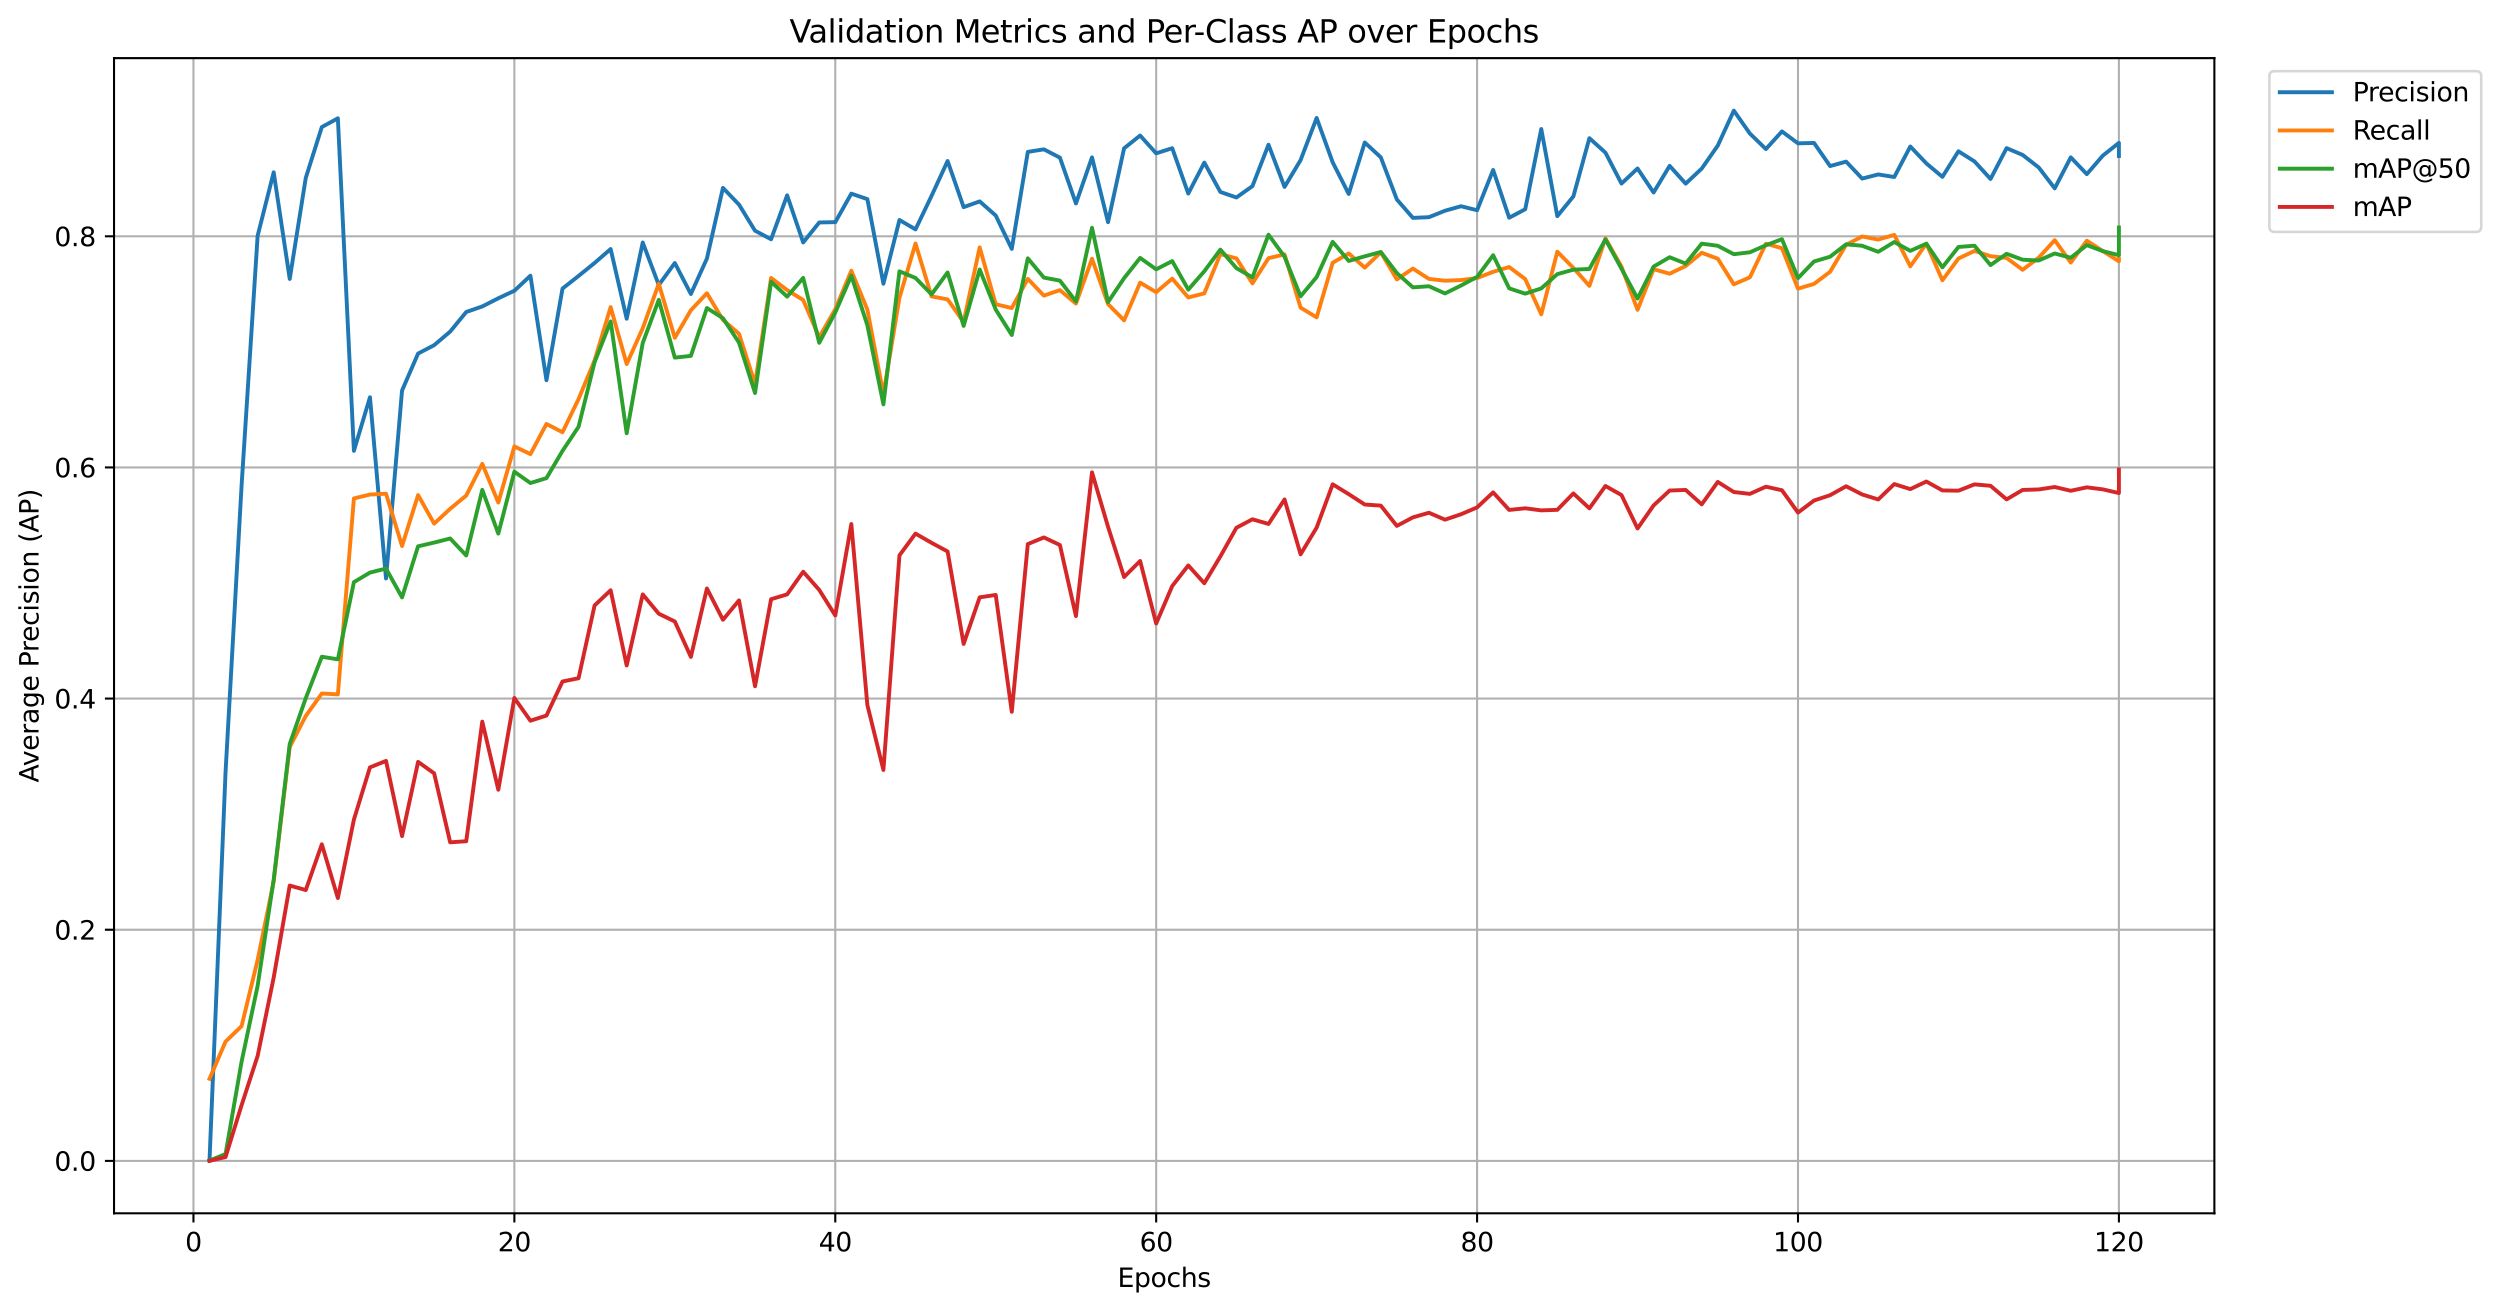 <?xml version="1.0" encoding="utf-8" standalone="no"?>
<!DOCTYPE svg PUBLIC "-//W3C//DTD SVG 1.1//EN"
  "http://www.w3.org/Graphics/SVG/1.1/DTD/svg11.dtd">
<svg xmlns:xlink="http://www.w3.org/1999/xlink" width="959.845pt" height="503.394pt" viewBox="0 0 959.845 503.394" xmlns="http://www.w3.org/2000/svg" version="1.1">
 <defs>
  <style type="text/css">*{stroke-linejoin: round; stroke-linecap: butt}</style>
 </defs>
 <g id="figure_1">
  <g id="patch_1">
   <path d="M 0 503.394 
L 959.845 503.394 
L 959.845 0 
L 0 0 
z
" style="fill: #ffffff"/>
  </g>
  <g id="axes_1">
   <g id="patch_2">
    <path d="M 43.781 465.838 
L 850.181 465.838 
L 850.181 22.318 
L 43.781 22.318 
z
" style="fill: #ffffff"/>
   </g>
   <g id="matplotlib.axis_1">
    <g id="xtick_1">
     <g id="line2d_1">
      <path d="M 74.275 465.838 
L 74.275 22.318 
" clip-path="url(#pa5420fa17f)" style="fill: none; stroke: #b0b0b0; stroke-width: 0.8; stroke-linecap: square"/>
     </g>
     <g id="line2d_2">
      <defs>
       <path id="m2ca8d8a7e2" d="M 0 0 
L 0 3.5 
" style="stroke: #000000; stroke-width: 0.8"/>
      </defs>
      <g>
       <use xlink:href="#m2ca8d8a7e2" x="74.275" y="465.838" style="stroke: #000000; stroke-width: 0.8"/>
      </g>
     </g>
     <g id="text_1">
      <!-- 0 -->
      <g transform="translate(71.094 480.437) scale(0.1 -0.1)">
       <defs>
        <path id="DejaVuSans-30" d="M 2034 4250 
Q 1547 4250 1301 3770 
Q 1056 3291 1056 2328 
Q 1056 1369 1301 889 
Q 1547 409 2034 409 
Q 2525 409 2770 889 
Q 3016 1369 3016 2328 
Q 3016 3291 2770 3770 
Q 2525 4250 2034 4250 
z
M 2034 4750 
Q 2819 4750 3233 4129 
Q 3647 3509 3647 2328 
Q 3647 1150 3233 529 
Q 2819 -91 2034 -91 
Q 1250 -91 836 529 
Q 422 1150 422 2328 
Q 422 3509 836 4129 
Q 1250 4750 2034 4750 
z
" transform="scale(0.016)"/>
       </defs>
       <use xlink:href="#DejaVuSans-30"/>
      </g>
     </g>
    </g>
    <g id="xtick_2">
     <g id="line2d_3">
      <path d="M 197.484 465.838 
L 197.484 22.318 
" clip-path="url(#pa5420fa17f)" style="fill: none; stroke: #b0b0b0; stroke-width: 0.8; stroke-linecap: square"/>
     </g>
     <g id="line2d_4">
      <g>
       <use xlink:href="#m2ca8d8a7e2" x="197.484" y="465.838" style="stroke: #000000; stroke-width: 0.8"/>
      </g>
     </g>
     <g id="text_2">
      <!-- 20 -->
      <g transform="translate(191.121 480.437) scale(0.1 -0.1)">
       <defs>
        <path id="DejaVuSans-32" d="M 1228 531 
L 3431 531 
L 3431 0 
L 469 0 
L 469 531 
Q 828 903 1448 1529 
Q 2069 2156 2228 2338 
Q 2531 2678 2651 2914 
Q 2772 3150 2772 3378 
Q 2772 3750 2511 3984 
Q 2250 4219 1831 4219 
Q 1534 4219 1204 4116 
Q 875 4013 500 3803 
L 500 4441 
Q 881 4594 1212 4672 
Q 1544 4750 1819 4750 
Q 2544 4750 2975 4387 
Q 3406 4025 3406 3419 
Q 3406 3131 3298 2873 
Q 3191 2616 2906 2266 
Q 2828 2175 2409 1742 
Q 1991 1309 1228 531 
z
" transform="scale(0.016)"/>
       </defs>
       <use xlink:href="#DejaVuSans-32"/>
       <use xlink:href="#DejaVuSans-30" x="63.623"/>
      </g>
     </g>
    </g>
    <g id="xtick_3">
     <g id="line2d_5">
      <path d="M 320.692 465.838 
L 320.692 22.318 
" clip-path="url(#pa5420fa17f)" style="fill: none; stroke: #b0b0b0; stroke-width: 0.8; stroke-linecap: square"/>
     </g>
     <g id="line2d_6">
      <g>
       <use xlink:href="#m2ca8d8a7e2" x="320.692" y="465.838" style="stroke: #000000; stroke-width: 0.8"/>
      </g>
     </g>
     <g id="text_3">
      <!-- 40 -->
      <g transform="translate(314.33 480.437) scale(0.1 -0.1)">
       <defs>
        <path id="DejaVuSans-34" d="M 2419 4116 
L 825 1625 
L 2419 1625 
L 2419 4116 
z
M 2253 4666 
L 3047 4666 
L 3047 1625 
L 3713 1625 
L 3713 1100 
L 3047 1100 
L 3047 0 
L 2419 0 
L 2419 1100 
L 313 1100 
L 313 1709 
L 2253 4666 
z
" transform="scale(0.016)"/>
       </defs>
       <use xlink:href="#DejaVuSans-34"/>
       <use xlink:href="#DejaVuSans-30" x="63.623"/>
      </g>
     </g>
    </g>
    <g id="xtick_4">
     <g id="line2d_7">
      <path d="M 443.901 465.838 
L 443.901 22.318 
" clip-path="url(#pa5420fa17f)" style="fill: none; stroke: #b0b0b0; stroke-width: 0.8; stroke-linecap: square"/>
     </g>
     <g id="line2d_8">
      <g>
       <use xlink:href="#m2ca8d8a7e2" x="443.901" y="465.838" style="stroke: #000000; stroke-width: 0.8"/>
      </g>
     </g>
     <g id="text_4">
      <!-- 60 -->
      <g transform="translate(437.539 480.437) scale(0.1 -0.1)">
       <defs>
        <path id="DejaVuSans-36" d="M 2113 2584 
Q 1688 2584 1439 2293 
Q 1191 2003 1191 1497 
Q 1191 994 1439 701 
Q 1688 409 2113 409 
Q 2538 409 2786 701 
Q 3034 994 3034 1497 
Q 3034 2003 2786 2293 
Q 2538 2584 2113 2584 
z
M 3366 4563 
L 3366 3988 
Q 3128 4100 2886 4159 
Q 2644 4219 2406 4219 
Q 1781 4219 1451 3797 
Q 1122 3375 1075 2522 
Q 1259 2794 1537 2939 
Q 1816 3084 2150 3084 
Q 2853 3084 3261 2657 
Q 3669 2231 3669 1497 
Q 3669 778 3244 343 
Q 2819 -91 2113 -91 
Q 1303 -91 875 529 
Q 447 1150 447 2328 
Q 447 3434 972 4092 
Q 1497 4750 2381 4750 
Q 2619 4750 2861 4703 
Q 3103 4656 3366 4563 
z
" transform="scale(0.016)"/>
       </defs>
       <use xlink:href="#DejaVuSans-36"/>
       <use xlink:href="#DejaVuSans-30" x="63.623"/>
      </g>
     </g>
    </g>
    <g id="xtick_5">
     <g id="line2d_9">
      <path d="M 567.11 465.838 
L 567.11 22.318 
" clip-path="url(#pa5420fa17f)" style="fill: none; stroke: #b0b0b0; stroke-width: 0.8; stroke-linecap: square"/>
     </g>
     <g id="line2d_10">
      <g>
       <use xlink:href="#m2ca8d8a7e2" x="567.11" y="465.838" style="stroke: #000000; stroke-width: 0.8"/>
      </g>
     </g>
     <g id="text_5">
      <!-- 80 -->
      <g transform="translate(560.747 480.437) scale(0.1 -0.1)">
       <defs>
        <path id="DejaVuSans-38" d="M 2034 2216 
Q 1584 2216 1326 1975 
Q 1069 1734 1069 1313 
Q 1069 891 1326 650 
Q 1584 409 2034 409 
Q 2484 409 2743 651 
Q 3003 894 3003 1313 
Q 3003 1734 2745 1975 
Q 2488 2216 2034 2216 
z
M 1403 2484 
Q 997 2584 770 2862 
Q 544 3141 544 3541 
Q 544 4100 942 4425 
Q 1341 4750 2034 4750 
Q 2731 4750 3128 4425 
Q 3525 4100 3525 3541 
Q 3525 3141 3298 2862 
Q 3072 2584 2669 2484 
Q 3125 2378 3379 2068 
Q 3634 1759 3634 1313 
Q 3634 634 3220 271 
Q 2806 -91 2034 -91 
Q 1263 -91 848 271 
Q 434 634 434 1313 
Q 434 1759 690 2068 
Q 947 2378 1403 2484 
z
M 1172 3481 
Q 1172 3119 1398 2916 
Q 1625 2713 2034 2713 
Q 2441 2713 2670 2916 
Q 2900 3119 2900 3481 
Q 2900 3844 2670 4047 
Q 2441 4250 2034 4250 
Q 1625 4250 1398 4047 
Q 1172 3844 1172 3481 
z
" transform="scale(0.016)"/>
       </defs>
       <use xlink:href="#DejaVuSans-38"/>
       <use xlink:href="#DejaVuSans-30" x="63.623"/>
      </g>
     </g>
    </g>
    <g id="xtick_6">
     <g id="line2d_11">
      <path d="M 690.318 465.838 
L 690.318 22.318 
" clip-path="url(#pa5420fa17f)" style="fill: none; stroke: #b0b0b0; stroke-width: 0.8; stroke-linecap: square"/>
     </g>
     <g id="line2d_12">
      <g>
       <use xlink:href="#m2ca8d8a7e2" x="690.318" y="465.838" style="stroke: #000000; stroke-width: 0.8"/>
      </g>
     </g>
     <g id="text_6">
      <!-- 100 -->
      <g transform="translate(680.774 480.437) scale(0.1 -0.1)">
       <defs>
        <path id="DejaVuSans-31" d="M 794 531 
L 1825 531 
L 1825 4091 
L 703 3866 
L 703 4441 
L 1819 4666 
L 2450 4666 
L 2450 531 
L 3481 531 
L 3481 0 
L 794 0 
L 794 531 
z
" transform="scale(0.016)"/>
       </defs>
       <use xlink:href="#DejaVuSans-31"/>
       <use xlink:href="#DejaVuSans-30" x="63.623"/>
       <use xlink:href="#DejaVuSans-30" x="127.246"/>
      </g>
     </g>
    </g>
    <g id="xtick_7">
     <g id="line2d_13">
      <path d="M 813.527 465.838 
L 813.527 22.318 
" clip-path="url(#pa5420fa17f)" style="fill: none; stroke: #b0b0b0; stroke-width: 0.8; stroke-linecap: square"/>
     </g>
     <g id="line2d_14">
      <g>
       <use xlink:href="#m2ca8d8a7e2" x="813.527" y="465.838" style="stroke: #000000; stroke-width: 0.8"/>
      </g>
     </g>
     <g id="text_7">
      <!-- 120 -->
      <g transform="translate(803.983 480.437) scale(0.1 -0.1)">
       <use xlink:href="#DejaVuSans-31"/>
       <use xlink:href="#DejaVuSans-32" x="63.623"/>
       <use xlink:href="#DejaVuSans-30" x="127.246"/>
      </g>
     </g>
    </g>
    <g id="text_8">
     <!-- Epochs -->
     <g transform="translate(429.066 494.115) scale(0.1 -0.1)">
      <defs>
       <path id="DejaVuSans-45" d="M 628 4666 
L 3578 4666 
L 3578 4134 
L 1259 4134 
L 1259 2753 
L 3481 2753 
L 3481 2222 
L 1259 2222 
L 1259 531 
L 3634 531 
L 3634 0 
L 628 0 
L 628 4666 
z
" transform="scale(0.016)"/>
       <path id="DejaVuSans-70" d="M 1159 525 
L 1159 -1331 
L 581 -1331 
L 581 3500 
L 1159 3500 
L 1159 2969 
Q 1341 3281 1617 3432 
Q 1894 3584 2278 3584 
Q 2916 3584 3314 3078 
Q 3713 2572 3713 1747 
Q 3713 922 3314 415 
Q 2916 -91 2278 -91 
Q 1894 -91 1617 61 
Q 1341 213 1159 525 
z
M 3116 1747 
Q 3116 2381 2855 2742 
Q 2594 3103 2138 3103 
Q 1681 3103 1420 2742 
Q 1159 2381 1159 1747 
Q 1159 1113 1420 752 
Q 1681 391 2138 391 
Q 2594 391 2855 752 
Q 3116 1113 3116 1747 
z
" transform="scale(0.016)"/>
       <path id="DejaVuSans-6f" d="M 1959 3097 
Q 1497 3097 1228 2736 
Q 959 2375 959 1747 
Q 959 1119 1226 758 
Q 1494 397 1959 397 
Q 2419 397 2687 759 
Q 2956 1122 2956 1747 
Q 2956 2369 2687 2733 
Q 2419 3097 1959 3097 
z
M 1959 3584 
Q 2709 3584 3137 3096 
Q 3566 2609 3566 1747 
Q 3566 888 3137 398 
Q 2709 -91 1959 -91 
Q 1206 -91 779 398 
Q 353 888 353 1747 
Q 353 2609 779 3096 
Q 1206 3584 1959 3584 
z
" transform="scale(0.016)"/>
       <path id="DejaVuSans-63" d="M 3122 3366 
L 3122 2828 
Q 2878 2963 2633 3030 
Q 2388 3097 2138 3097 
Q 1578 3097 1268 2742 
Q 959 2388 959 1747 
Q 959 1106 1268 751 
Q 1578 397 2138 397 
Q 2388 397 2633 464 
Q 2878 531 3122 666 
L 3122 134 
Q 2881 22 2623 -34 
Q 2366 -91 2075 -91 
Q 1284 -91 818 406 
Q 353 903 353 1747 
Q 353 2603 823 3093 
Q 1294 3584 2113 3584 
Q 2378 3584 2631 3529 
Q 2884 3475 3122 3366 
z
" transform="scale(0.016)"/>
       <path id="DejaVuSans-68" d="M 3513 2113 
L 3513 0 
L 2938 0 
L 2938 2094 
Q 2938 2591 2744 2837 
Q 2550 3084 2163 3084 
Q 1697 3084 1428 2787 
Q 1159 2491 1159 1978 
L 1159 0 
L 581 0 
L 581 4863 
L 1159 4863 
L 1159 2956 
Q 1366 3272 1645 3428 
Q 1925 3584 2291 3584 
Q 2894 3584 3203 3211 
Q 3513 2838 3513 2113 
z
" transform="scale(0.016)"/>
       <path id="DejaVuSans-73" d="M 2834 3397 
L 2834 2853 
Q 2591 2978 2328 3040 
Q 2066 3103 1784 3103 
Q 1356 3103 1142 2972 
Q 928 2841 928 2578 
Q 928 2378 1081 2264 
Q 1234 2150 1697 2047 
L 1894 2003 
Q 2506 1872 2764 1633 
Q 3022 1394 3022 966 
Q 3022 478 2636 193 
Q 2250 -91 1575 -91 
Q 1294 -91 989 -36 
Q 684 19 347 128 
L 347 722 
Q 666 556 975 473 
Q 1284 391 1588 391 
Q 1994 391 2212 530 
Q 2431 669 2431 922 
Q 2431 1156 2273 1281 
Q 2116 1406 1581 1522 
L 1381 1569 
Q 847 1681 609 1914 
Q 372 2147 372 2553 
Q 372 3047 722 3315 
Q 1072 3584 1716 3584 
Q 2034 3584 2315 3537 
Q 2597 3491 2834 3397 
z
" transform="scale(0.016)"/>
      </defs>
      <use xlink:href="#DejaVuSans-45"/>
      <use xlink:href="#DejaVuSans-70" x="63.184"/>
      <use xlink:href="#DejaVuSans-6f" x="126.66"/>
      <use xlink:href="#DejaVuSans-63" x="187.842"/>
      <use xlink:href="#DejaVuSans-68" x="242.822"/>
      <use xlink:href="#DejaVuSans-73" x="306.201"/>
     </g>
    </g>
   </g>
   <g id="matplotlib.axis_2">
    <g id="ytick_1">
     <g id="line2d_15">
      <path d="M 43.781 445.709 
L 850.181 445.709 
" clip-path="url(#pa5420fa17f)" style="fill: none; stroke: #b0b0b0; stroke-width: 0.8; stroke-linecap: square"/>
     </g>
     <g id="line2d_16">
      <defs>
       <path id="m0caaf2f823" d="M 0 0 
L -3.5 0 
" style="stroke: #000000; stroke-width: 0.8"/>
      </defs>
      <g>
       <use xlink:href="#m0caaf2f823" x="43.781" y="445.709" style="stroke: #000000; stroke-width: 0.8"/>
      </g>
     </g>
     <g id="text_9">
      <!-- 0.0 -->
      <g transform="translate(20.878 449.508) scale(0.1 -0.1)">
       <defs>
        <path id="DejaVuSans-2e" d="M 684 794 
L 1344 794 
L 1344 0 
L 684 0 
L 684 794 
z
" transform="scale(0.016)"/>
       </defs>
       <use xlink:href="#DejaVuSans-30"/>
       <use xlink:href="#DejaVuSans-2e" x="63.623"/>
       <use xlink:href="#DejaVuSans-30" x="95.41"/>
      </g>
     </g>
    </g>
    <g id="ytick_2">
     <g id="line2d_17">
      <path d="M 43.781 356.961 
L 850.181 356.961 
" clip-path="url(#pa5420fa17f)" style="fill: none; stroke: #b0b0b0; stroke-width: 0.8; stroke-linecap: square"/>
     </g>
     <g id="line2d_18">
      <g>
       <use xlink:href="#m0caaf2f823" x="43.781" y="356.961" style="stroke: #000000; stroke-width: 0.8"/>
      </g>
     </g>
     <g id="text_10">
      <!-- 0.2 -->
      <g transform="translate(20.878 360.76) scale(0.1 -0.1)">
       <use xlink:href="#DejaVuSans-30"/>
       <use xlink:href="#DejaVuSans-2e" x="63.623"/>
       <use xlink:href="#DejaVuSans-32" x="95.41"/>
      </g>
     </g>
    </g>
    <g id="ytick_3">
     <g id="line2d_19">
      <path d="M 43.781 268.213 
L 850.181 268.213 
" clip-path="url(#pa5420fa17f)" style="fill: none; stroke: #b0b0b0; stroke-width: 0.8; stroke-linecap: square"/>
     </g>
     <g id="line2d_20">
      <g>
       <use xlink:href="#m0caaf2f823" x="43.781" y="268.213" style="stroke: #000000; stroke-width: 0.8"/>
      </g>
     </g>
     <g id="text_11">
      <!-- 0.4 -->
      <g transform="translate(20.878 272.012) scale(0.1 -0.1)">
       <use xlink:href="#DejaVuSans-30"/>
       <use xlink:href="#DejaVuSans-2e" x="63.623"/>
       <use xlink:href="#DejaVuSans-34" x="95.41"/>
      </g>
     </g>
    </g>
    <g id="ytick_4">
     <g id="line2d_21">
      <path d="M 43.781 179.465 
L 850.181 179.465 
" clip-path="url(#pa5420fa17f)" style="fill: none; stroke: #b0b0b0; stroke-width: 0.8; stroke-linecap: square"/>
     </g>
     <g id="line2d_22">
      <g>
       <use xlink:href="#m0caaf2f823" x="43.781" y="179.465" style="stroke: #000000; stroke-width: 0.8"/>
      </g>
     </g>
     <g id="text_12">
      <!-- 0.6 -->
      <g transform="translate(20.878 183.264) scale(0.1 -0.1)">
       <use xlink:href="#DejaVuSans-30"/>
       <use xlink:href="#DejaVuSans-2e" x="63.623"/>
       <use xlink:href="#DejaVuSans-36" x="95.41"/>
      </g>
     </g>
    </g>
    <g id="ytick_5">
     <g id="line2d_23">
      <path d="M 43.781 90.717 
L 850.181 90.717 
" clip-path="url(#pa5420fa17f)" style="fill: none; stroke: #b0b0b0; stroke-width: 0.8; stroke-linecap: square"/>
     </g>
     <g id="line2d_24">
      <g>
       <use xlink:href="#m0caaf2f823" x="43.781" y="90.717" style="stroke: #000000; stroke-width: 0.8"/>
      </g>
     </g>
     <g id="text_13">
      <!-- 0.8 -->
      <g transform="translate(20.878 94.516) scale(0.1 -0.1)">
       <use xlink:href="#DejaVuSans-30"/>
       <use xlink:href="#DejaVuSans-2e" x="63.623"/>
       <use xlink:href="#DejaVuSans-38" x="95.41"/>
      </g>
     </g>
    </g>
    <g id="text_14">
     <!-- Average Precision (AP) -->
     <g transform="translate(14.798 300.433) rotate(-90) scale(0.1 -0.1)">
      <defs>
       <path id="DejaVuSans-41" d="M 2188 4044 
L 1331 1722 
L 3047 1722 
L 2188 4044 
z
M 1831 4666 
L 2547 4666 
L 4325 0 
L 3669 0 
L 3244 1197 
L 1141 1197 
L 716 0 
L 50 0 
L 1831 4666 
z
" transform="scale(0.016)"/>
       <path id="DejaVuSans-76" d="M 191 3500 
L 800 3500 
L 1894 563 
L 2988 3500 
L 3597 3500 
L 2284 0 
L 1503 0 
L 191 3500 
z
" transform="scale(0.016)"/>
       <path id="DejaVuSans-65" d="M 3597 1894 
L 3597 1613 
L 953 1613 
Q 991 1019 1311 708 
Q 1631 397 2203 397 
Q 2534 397 2845 478 
Q 3156 559 3463 722 
L 3463 178 
Q 3153 47 2828 -22 
Q 2503 -91 2169 -91 
Q 1331 -91 842 396 
Q 353 884 353 1716 
Q 353 2575 817 3079 
Q 1281 3584 2069 3584 
Q 2775 3584 3186 3129 
Q 3597 2675 3597 1894 
z
M 3022 2063 
Q 3016 2534 2758 2815 
Q 2500 3097 2075 3097 
Q 1594 3097 1305 2825 
Q 1016 2553 972 2059 
L 3022 2063 
z
" transform="scale(0.016)"/>
       <path id="DejaVuSans-72" d="M 2631 2963 
Q 2534 3019 2420 3045 
Q 2306 3072 2169 3072 
Q 1681 3072 1420 2755 
Q 1159 2438 1159 1844 
L 1159 0 
L 581 0 
L 581 3500 
L 1159 3500 
L 1159 2956 
Q 1341 3275 1631 3429 
Q 1922 3584 2338 3584 
Q 2397 3584 2469 3576 
Q 2541 3569 2628 3553 
L 2631 2963 
z
" transform="scale(0.016)"/>
       <path id="DejaVuSans-61" d="M 2194 1759 
Q 1497 1759 1228 1600 
Q 959 1441 959 1056 
Q 959 750 1161 570 
Q 1363 391 1709 391 
Q 2188 391 2477 730 
Q 2766 1069 2766 1631 
L 2766 1759 
L 2194 1759 
z
M 3341 1997 
L 3341 0 
L 2766 0 
L 2766 531 
Q 2569 213 2275 61 
Q 1981 -91 1556 -91 
Q 1019 -91 701 211 
Q 384 513 384 1019 
Q 384 1609 779 1909 
Q 1175 2209 1959 2209 
L 2766 2209 
L 2766 2266 
Q 2766 2663 2505 2880 
Q 2244 3097 1772 3097 
Q 1472 3097 1187 3025 
Q 903 2953 641 2809 
L 641 3341 
Q 956 3463 1253 3523 
Q 1550 3584 1831 3584 
Q 2591 3584 2966 3190 
Q 3341 2797 3341 1997 
z
" transform="scale(0.016)"/>
       <path id="DejaVuSans-67" d="M 2906 1791 
Q 2906 2416 2648 2759 
Q 2391 3103 1925 3103 
Q 1463 3103 1205 2759 
Q 947 2416 947 1791 
Q 947 1169 1205 825 
Q 1463 481 1925 481 
Q 2391 481 2648 825 
Q 2906 1169 2906 1791 
z
M 3481 434 
Q 3481 -459 3084 -895 
Q 2688 -1331 1869 -1331 
Q 1566 -1331 1297 -1286 
Q 1028 -1241 775 -1147 
L 775 -588 
Q 1028 -725 1275 -790 
Q 1522 -856 1778 -856 
Q 2344 -856 2625 -561 
Q 2906 -266 2906 331 
L 2906 616 
Q 2728 306 2450 153 
Q 2172 0 1784 0 
Q 1141 0 747 490 
Q 353 981 353 1791 
Q 353 2603 747 3093 
Q 1141 3584 1784 3584 
Q 2172 3584 2450 3431 
Q 2728 3278 2906 2969 
L 2906 3500 
L 3481 3500 
L 3481 434 
z
" transform="scale(0.016)"/>
       <path id="DejaVuSans-20" transform="scale(0.016)"/>
       <path id="DejaVuSans-50" d="M 1259 4147 
L 1259 2394 
L 2053 2394 
Q 2494 2394 2734 2622 
Q 2975 2850 2975 3272 
Q 2975 3691 2734 3919 
Q 2494 4147 2053 4147 
L 1259 4147 
z
M 628 4666 
L 2053 4666 
Q 2838 4666 3239 4311 
Q 3641 3956 3641 3272 
Q 3641 2581 3239 2228 
Q 2838 1875 2053 1875 
L 1259 1875 
L 1259 0 
L 628 0 
L 628 4666 
z
" transform="scale(0.016)"/>
       <path id="DejaVuSans-69" d="M 603 3500 
L 1178 3500 
L 1178 0 
L 603 0 
L 603 3500 
z
M 603 4863 
L 1178 4863 
L 1178 4134 
L 603 4134 
L 603 4863 
z
" transform="scale(0.016)"/>
       <path id="DejaVuSans-6e" d="M 3513 2113 
L 3513 0 
L 2938 0 
L 2938 2094 
Q 2938 2591 2744 2837 
Q 2550 3084 2163 3084 
Q 1697 3084 1428 2787 
Q 1159 2491 1159 1978 
L 1159 0 
L 581 0 
L 581 3500 
L 1159 3500 
L 1159 2956 
Q 1366 3272 1645 3428 
Q 1925 3584 2291 3584 
Q 2894 3584 3203 3211 
Q 3513 2838 3513 2113 
z
" transform="scale(0.016)"/>
       <path id="DejaVuSans-28" d="M 1984 4856 
Q 1566 4138 1362 3434 
Q 1159 2731 1159 2009 
Q 1159 1288 1364 580 
Q 1569 -128 1984 -844 
L 1484 -844 
Q 1016 -109 783 600 
Q 550 1309 550 2009 
Q 550 2706 781 3412 
Q 1013 4119 1484 4856 
L 1984 4856 
z
" transform="scale(0.016)"/>
       <path id="DejaVuSans-29" d="M 513 4856 
L 1013 4856 
Q 1481 4119 1714 3412 
Q 1947 2706 1947 2009 
Q 1947 1309 1714 600 
Q 1481 -109 1013 -844 
L 513 -844 
Q 928 -128 1133 580 
Q 1338 1288 1338 2009 
Q 1338 2731 1133 3434 
Q 928 4138 513 4856 
z
" transform="scale(0.016)"/>
      </defs>
      <use xlink:href="#DejaVuSans-41"/>
      <use xlink:href="#DejaVuSans-76" x="62.533"/>
      <use xlink:href="#DejaVuSans-65" x="121.713"/>
      <use xlink:href="#DejaVuSans-72" x="183.236"/>
      <use xlink:href="#DejaVuSans-61" x="224.35"/>
      <use xlink:href="#DejaVuSans-67" x="285.629"/>
      <use xlink:href="#DejaVuSans-65" x="349.105"/>
      <use xlink:href="#DejaVuSans-20" x="410.629"/>
      <use xlink:href="#DejaVuSans-50" x="442.416"/>
      <use xlink:href="#DejaVuSans-72" x="500.969"/>
      <use xlink:href="#DejaVuSans-65" x="539.832"/>
      <use xlink:href="#DejaVuSans-63" x="601.355"/>
      <use xlink:href="#DejaVuSans-69" x="656.336"/>
      <use xlink:href="#DejaVuSans-73" x="684.119"/>
      <use xlink:href="#DejaVuSans-69" x="736.219"/>
      <use xlink:href="#DejaVuSans-6f" x="764.002"/>
      <use xlink:href="#DejaVuSans-6e" x="825.184"/>
      <use xlink:href="#DejaVuSans-20" x="888.562"/>
      <use xlink:href="#DejaVuSans-28" x="920.35"/>
      <use xlink:href="#DejaVuSans-41" x="959.363"/>
      <use xlink:href="#DejaVuSans-50" x="1027.771"/>
      <use xlink:href="#DejaVuSans-29" x="1088.074"/>
     </g>
    </g>
   </g>
   <g id="line2d_25">
    <path d="M 80.436 445.581 
L 86.596 296.448 
L 92.757 186.352 
L 98.917 90.517 
L 105.078 66.161 
L 111.238 107.091 
L 117.398 68.29 
L 123.559 48.779 
L 129.719 45.42 
L 135.88 173.093 
L 142.04 152.521 
L 148.201 222.104 
L 154.361 149.939 
L 160.521 135.739 
L 166.682 132.522 
L 172.842 127.299 
L 179.003 119.778 
L 185.163 117.657 
L 191.323 114.51 
L 197.484 111.639 
L 203.644 105.853 
L 209.805 145.994 
L 215.965 110.801 
L 222.126 105.946 
L 228.286 100.959 
L 234.446 95.603 
L 240.607 122.365 
L 246.767 93.104 
L 252.928 109.443 
L 259.088 100.981 
L 265.249 112.886 
L 271.409 99.259 
L 277.569 72.138 
L 283.73 78.554 
L 289.89 88.587 
L 296.051 91.862 
L 302.211 74.991 
L 308.372 93.096 
L 314.532 85.414 
L 320.692 85.29 
L 326.853 74.352 
L 333.013 76.455 
L 339.174 108.933 
L 345.334 84.46 
L 351.495 88.068 
L 357.655 75.208 
L 363.815 61.812 
L 369.976 79.53 
L 376.136 77.321 
L 382.297 82.748 
L 388.457 95.549 
L 394.618 58.315 
L 400.778 57.335 
L 406.938 60.521 
L 413.099 78.119 
L 419.259 60.419 
L 425.42 85.303 
L 431.58 56.948 
L 437.741 52.036 
L 443.901 58.87 
L 450.061 56.9 
L 456.222 74.321 
L 462.382 62.429 
L 468.543 73.7 
L 474.703 75.825 
L 480.864 71.454 
L 487.024 55.555 
L 493.184 71.769 
L 499.345 61.47 
L 505.505 45.3 
L 511.666 62.318 
L 517.826 74.463 
L 523.987 54.703 
L 530.147 60.414 
L 536.307 76.588 
L 542.468 83.653 
L 548.628 83.387 
L 554.789 80.91 
L 560.949 79.18 
L 567.11 80.72 
L 573.27 65.264 
L 579.43 83.595 
L 585.591 80.338 
L 591.751 49.534 
L 597.912 82.983 
L 604.072 75.421 
L 610.233 53.052 
L 616.393 58.613 
L 622.553 70.478 
L 628.714 64.687 
L 634.874 73.908 
L 641.035 63.68 
L 647.195 70.509 
L 653.356 64.723 
L 659.516 55.919 
L 665.676 42.478 
L 671.837 51.255 
L 677.997 57.232 
L 684.158 50.452 
L 690.318 55.036 
L 696.479 54.885 
L 702.639 63.76 
L 708.799 62.056 
L 714.96 68.561 
L 721.12 66.973 
L 727.281 67.962 
L 733.441 56.247 
L 739.602 62.739 
L 745.762 67.904 
L 751.922 58.084 
L 758.083 61.976 
L 764.243 68.708 
L 770.404 56.873 
L 776.564 59.487 
L 782.725 64.275 
L 788.885 72.311 
L 795.045 60.414 
L 801.206 66.862 
L 807.366 59.735 
L 813.527 54.858 
L 813.527 59.887 
" clip-path="url(#pa5420fa17f)" style="fill: none; stroke: #1f77b4; stroke-width: 1.5; stroke-linecap: square"/>
   </g>
   <g id="line2d_26">
    <path d="M 80.436 414.19 
L 86.596 399.911 
L 92.757 393.947 
L 98.917 368.583 
L 105.078 338.457 
L 111.238 286.801 
L 117.398 274.874 
L 123.559 266.261 
L 129.719 266.602 
L 135.88 191.366 
L 142.04 189.875 
L 148.201 189.551 
L 154.361 209.626 
L 160.521 190.084 
L 166.682 201.044 
L 172.842 195.333 
L 179.003 190.257 
L 185.163 178.107 
L 191.323 192.95 
L 197.484 171.398 
L 203.644 174.353 
L 209.805 162.767 
L 215.965 165.949 
L 222.126 153.205 
L 228.286 138.384 
L 234.446 117.91 
L 240.607 139.768 
L 246.767 126.03 
L 252.928 108.924 
L 259.088 129.704 
L 265.249 119.116 
L 271.409 112.602 
L 277.569 122.848 
L 283.73 128.151 
L 289.89 147.365 
L 296.051 106.705 
L 302.211 111.387 
L 308.372 115.185 
L 314.532 129.487 
L 320.692 118.726 
L 326.853 103.954 
L 333.013 118.872 
L 339.174 151.407 
L 345.334 114.289 
L 351.495 93.504 
L 357.655 113.796 
L 363.815 114.945 
L 369.976 123.629 
L 376.136 94.986 
L 382.297 116.805 
L 388.457 118.265 
L 394.618 107.065 
L 400.778 113.503 
L 406.938 111.391 
L 413.099 116.561 
L 419.259 99.352 
L 425.42 116.742 
L 431.58 122.995 
L 437.741 108.524 
L 443.901 112.19 
L 450.061 106.971 
L 456.222 114.209 
L 462.382 112.642 
L 468.543 97.555 
L 474.703 99.201 
L 480.864 108.791 
L 487.024 99.139 
L 493.184 97.662 
L 499.345 118.109 
L 505.505 121.854 
L 511.666 100.874 
L 517.826 97.311 
L 523.987 102.751 
L 530.147 96.881 
L 536.307 107.291 
L 542.468 103.102 
L 548.628 107.087 
L 554.789 107.774 
L 560.949 107.53 
L 567.11 106.758 
L 573.27 104.358 
L 579.43 102.525 
L 585.591 107.153 
L 591.751 120.687 
L 597.912 96.641 
L 604.072 102.853 
L 610.233 109.749 
L 616.393 91.551 
L 622.553 102.392 
L 628.714 118.961 
L 634.874 103.346 
L 641.035 105.09 
L 647.195 102.121 
L 653.356 97.049 
L 659.516 99.335 
L 665.676 109.168 
L 671.837 106.479 
L 677.997 93.575 
L 684.158 95.292 
L 690.318 110.823 
L 696.479 108.999 
L 702.639 104.349 
L 708.799 93.996 
L 714.96 90.793 
L 721.12 91.968 
L 727.281 90.185 
L 733.441 102.245 
L 739.602 93.539 
L 745.762 107.615 
L 751.922 99.259 
L 758.083 96.335 
L 764.243 98.358 
L 770.404 99.037 
L 776.564 103.586 
L 782.725 98.957 
L 788.885 92.199 
L 795.045 100.817 
L 801.206 92.421 
L 807.366 96.384 
L 813.527 100.329 
L 813.527 99.352 
" clip-path="url(#pa5420fa17f)" style="fill: none; stroke: #ff7f0e; stroke-width: 1.5; stroke-linecap: square"/>
   </g>
   <g id="line2d_27">
    <path d="M 80.436 445.594 
L 86.596 443.078 
L 92.757 407.592 
L 98.917 378.496 
L 105.078 337.721 
L 111.238 285.63 
L 117.398 268.049 
L 123.559 252.141 
L 129.719 253.148 
L 135.88 223.502 
L 142.04 219.828 
L 148.201 218.297 
L 154.361 229.368 
L 160.521 209.746 
L 166.682 208.317 
L 172.842 206.746 
L 179.003 213.274 
L 185.163 188.083 
L 191.323 204.878 
L 197.484 181.107 
L 203.644 185.456 
L 209.805 183.565 
L 215.965 173.115 
L 222.126 163.859 
L 228.286 139.071 
L 234.446 123.403 
L 240.607 166.357 
L 246.767 131.692 
L 252.928 115.11 
L 259.088 137.301 
L 265.249 136.635 
L 271.409 118.256 
L 277.569 122.174 
L 283.73 131.541 
L 289.89 150.888 
L 296.051 108.178 
L 302.211 113.894 
L 308.372 106.696 
L 314.532 131.612 
L 320.692 119.982 
L 326.853 105.853 
L 333.013 124.876 
L 339.174 155.25 
L 345.334 104.18 
L 351.495 106.714 
L 357.655 113.015 
L 363.815 104.606 
L 369.976 125.125 
L 376.136 103.47 
L 382.297 118.846 
L 388.457 128.621 
L 394.618 99.184 
L 400.778 106.585 
L 406.938 107.739 
L 413.099 115.735 
L 419.259 87.46 
L 425.42 115.988 
L 431.58 106.803 
L 437.741 99.024 
L 443.901 103.399 
L 450.061 100.244 
L 456.222 111.2 
L 462.382 104.145 
L 468.543 95.833 
L 474.703 102.942 
L 480.864 106.497 
L 487.024 90.109 
L 493.184 98.562 
L 499.345 113.761 
L 505.505 106.381 
L 511.666 92.86 
L 517.826 100.187 
L 523.987 98.412 
L 530.147 96.756 
L 536.307 104.837 
L 542.468 110.33 
L 548.628 109.896 
L 554.789 112.664 
L 560.949 109.625 
L 567.11 106.297 
L 573.27 97.99 
L 579.43 110.708 
L 585.591 112.753 
L 591.751 110.739 
L 597.912 105.258 
L 604.072 103.537 
L 610.233 103.257 
L 616.393 91.897 
L 622.553 103.164 
L 628.714 114.617 
L 634.874 102.361 
L 641.035 98.758 
L 647.195 101.203 
L 653.356 93.544 
L 659.516 94.365 
L 665.676 97.595 
L 671.837 96.867 
L 677.997 94.156 
L 684.158 91.826 
L 690.318 106.776 
L 696.479 100.391 
L 702.639 98.571 
L 708.799 93.806 
L 714.96 94.36 
L 721.12 96.677 
L 727.281 92.918 
L 733.441 96.313 
L 739.602 93.566 
L 745.762 102.636 
L 751.922 94.826 
L 758.083 94.329 
L 764.243 101.771 
L 770.404 97.44 
L 776.564 99.712 
L 782.725 100.022 
L 788.885 97.324 
L 795.045 98.944 
L 801.206 94.112 
L 807.366 96.415 
L 813.527 97.977 
L 813.527 87.346 
" clip-path="url(#pa5420fa17f)" style="fill: none; stroke: #2ca02c; stroke-width: 1.5; stroke-linecap: square"/>
   </g>
   <g id="line2d_28">
    <path d="M 80.436 445.678 
L 86.596 444.232 
L 92.757 424.308 
L 98.917 405.418 
L 105.078 375.336 
L 111.238 339.993 
L 117.398 341.723 
L 123.559 324.151 
L 129.719 344.794 
L 135.88 314.659 
L 142.04 294.62 
L 148.201 292.135 
L 154.361 321.005 
L 160.521 292.512 
L 166.682 296.91 
L 172.842 323.401 
L 179.003 322.975 
L 185.163 277.061 
L 191.323 303.215 
L 197.484 267.991 
L 203.644 276.706 
L 209.805 274.727 
L 215.965 261.655 
L 222.126 260.399 
L 228.286 232.461 
L 234.446 226.621 
L 240.607 255.5 
L 246.767 228.214 
L 252.928 235.629 
L 259.088 238.62 
L 265.249 252.216 
L 271.409 225.942 
L 277.569 237.959 
L 283.73 230.509 
L 289.89 263.478 
L 296.051 230.06 
L 302.211 228.206 
L 308.372 219.504 
L 314.532 226.484 
L 320.692 236.299 
L 326.853 201.191 
L 333.013 270.671 
L 339.174 295.619 
L 345.334 213.22 
L 351.495 204.865 
L 357.655 208.41 
L 363.815 211.734 
L 369.976 247.229 
L 376.136 229.346 
L 382.297 228.419 
L 388.457 273.285 
L 394.618 208.894 
L 400.778 206.342 
L 406.938 209.245 
L 413.099 236.53 
L 419.259 181.351 
L 425.42 202.269 
L 431.58 221.536 
L 437.741 215.377 
L 443.901 239.383 
L 450.061 225.006 
L 456.222 217.094 
L 462.382 223.928 
L 468.543 213.629 
L 474.703 202.624 
L 480.864 199.376 
L 487.024 201.164 
L 493.184 191.757 
L 499.345 212.821 
L 505.505 202.575 
L 511.666 185.939 
L 517.826 189.72 
L 523.987 193.709 
L 530.147 194.126 
L 536.307 201.914 
L 542.468 198.635 
L 548.628 196.864 
L 554.789 199.522 
L 560.949 197.441 
L 567.11 194.814 
L 573.27 189.05 
L 579.43 195.781 
L 585.591 195.151 
L 591.751 195.95 
L 597.912 195.75 
L 604.072 189.445 
L 610.233 195.165 
L 616.393 186.587 
L 622.553 190.062 
L 628.714 202.899 
L 634.874 194.06 
L 641.035 188.335 
L 647.195 188.109 
L 653.356 193.647 
L 659.516 185.03 
L 665.676 188.903 
L 671.837 189.622 
L 677.997 186.853 
L 684.158 188.229 
L 690.318 196.798 
L 696.479 192.169 
L 702.639 190.128 
L 708.799 186.694 
L 714.96 189.849 
L 721.12 191.757 
L 727.281 185.864 
L 733.441 187.785 
L 739.602 184.874 
L 745.762 188.296 
L 751.922 188.389 
L 758.083 185.975 
L 764.243 186.512 
L 770.404 191.73 
L 776.564 188.109 
L 782.725 187.918 
L 788.885 186.978 
L 795.045 188.424 
L 801.206 187.106 
L 807.366 187.887 
L 813.527 189.298 
L 813.527 180.225 
" clip-path="url(#pa5420fa17f)" style="fill: none; stroke: #d62728; stroke-width: 1.5; stroke-linecap: square"/>
   </g>
   <g id="patch_3">
    <path d="M 43.781 465.838 
L 43.781 22.318 
" style="fill: none; stroke: #000000; stroke-width: 0.8; stroke-linejoin: miter; stroke-linecap: square"/>
   </g>
   <g id="patch_4">
    <path d="M 850.181 465.838 
L 850.181 22.318 
" style="fill: none; stroke: #000000; stroke-width: 0.8; stroke-linejoin: miter; stroke-linecap: square"/>
   </g>
   <g id="patch_5">
    <path d="M 43.781 465.838 
L 850.181 465.838 
" style="fill: none; stroke: #000000; stroke-width: 0.8; stroke-linejoin: miter; stroke-linecap: square"/>
   </g>
   <g id="patch_6">
    <path d="M 43.781 22.318 
L 850.181 22.318 
" style="fill: none; stroke: #000000; stroke-width: 0.8; stroke-linejoin: miter; stroke-linecap: square"/>
   </g>
   <g id="text_15">
    <!-- Validation Metrics and Per-Class AP over Epochs -->
    <g transform="translate(303.116 16.318) scale(0.12 -0.12)">
     <defs>
      <path id="DejaVuSans-56" d="M 1831 0 
L 50 4666 
L 709 4666 
L 2188 738 
L 3669 4666 
L 4325 4666 
L 2547 0 
L 1831 0 
z
" transform="scale(0.016)"/>
      <path id="DejaVuSans-6c" d="M 603 4863 
L 1178 4863 
L 1178 0 
L 603 0 
L 603 4863 
z
" transform="scale(0.016)"/>
      <path id="DejaVuSans-64" d="M 2906 2969 
L 2906 4863 
L 3481 4863 
L 3481 0 
L 2906 0 
L 2906 525 
Q 2725 213 2448 61 
Q 2172 -91 1784 -91 
Q 1150 -91 751 415 
Q 353 922 353 1747 
Q 353 2572 751 3078 
Q 1150 3584 1784 3584 
Q 2172 3584 2448 3432 
Q 2725 3281 2906 2969 
z
M 947 1747 
Q 947 1113 1208 752 
Q 1469 391 1925 391 
Q 2381 391 2643 752 
Q 2906 1113 2906 1747 
Q 2906 2381 2643 2742 
Q 2381 3103 1925 3103 
Q 1469 3103 1208 2742 
Q 947 2381 947 1747 
z
" transform="scale(0.016)"/>
      <path id="DejaVuSans-74" d="M 1172 4494 
L 1172 3500 
L 2356 3500 
L 2356 3053 
L 1172 3053 
L 1172 1153 
Q 1172 725 1289 603 
Q 1406 481 1766 481 
L 2356 481 
L 2356 0 
L 1766 0 
Q 1100 0 847 248 
Q 594 497 594 1153 
L 594 3053 
L 172 3053 
L 172 3500 
L 594 3500 
L 594 4494 
L 1172 4494 
z
" transform="scale(0.016)"/>
      <path id="DejaVuSans-4d" d="M 628 4666 
L 1569 4666 
L 2759 1491 
L 3956 4666 
L 4897 4666 
L 4897 0 
L 4281 0 
L 4281 4097 
L 3078 897 
L 2444 897 
L 1241 4097 
L 1241 0 
L 628 0 
L 628 4666 
z
" transform="scale(0.016)"/>
      <path id="DejaVuSans-2d" d="M 313 2009 
L 1997 2009 
L 1997 1497 
L 313 1497 
L 313 2009 
z
" transform="scale(0.016)"/>
      <path id="DejaVuSans-43" d="M 4122 4306 
L 4122 3641 
Q 3803 3938 3442 4084 
Q 3081 4231 2675 4231 
Q 1875 4231 1450 3742 
Q 1025 3253 1025 2328 
Q 1025 1406 1450 917 
Q 1875 428 2675 428 
Q 3081 428 3442 575 
Q 3803 722 4122 1019 
L 4122 359 
Q 3791 134 3420 21 
Q 3050 -91 2638 -91 
Q 1578 -91 968 557 
Q 359 1206 359 2328 
Q 359 3453 968 4101 
Q 1578 4750 2638 4750 
Q 3056 4750 3426 4639 
Q 3797 4528 4122 4306 
z
" transform="scale(0.016)"/>
     </defs>
     <use xlink:href="#DejaVuSans-56"/>
     <use xlink:href="#DejaVuSans-61" x="60.658"/>
     <use xlink:href="#DejaVuSans-6c" x="121.938"/>
     <use xlink:href="#DejaVuSans-69" x="149.721"/>
     <use xlink:href="#DejaVuSans-64" x="177.504"/>
     <use xlink:href="#DejaVuSans-61" x="240.98"/>
     <use xlink:href="#DejaVuSans-74" x="302.26"/>
     <use xlink:href="#DejaVuSans-69" x="341.469"/>
     <use xlink:href="#DejaVuSans-6f" x="369.252"/>
     <use xlink:href="#DejaVuSans-6e" x="430.434"/>
     <use xlink:href="#DejaVuSans-20" x="493.812"/>
     <use xlink:href="#DejaVuSans-4d" x="525.6"/>
     <use xlink:href="#DejaVuSans-65" x="611.879"/>
     <use xlink:href="#DejaVuSans-74" x="673.402"/>
     <use xlink:href="#DejaVuSans-72" x="712.611"/>
     <use xlink:href="#DejaVuSans-69" x="753.725"/>
     <use xlink:href="#DejaVuSans-63" x="781.508"/>
     <use xlink:href="#DejaVuSans-73" x="836.488"/>
     <use xlink:href="#DejaVuSans-20" x="888.588"/>
     <use xlink:href="#DejaVuSans-61" x="920.375"/>
     <use xlink:href="#DejaVuSans-6e" x="981.654"/>
     <use xlink:href="#DejaVuSans-64" x="1045.033"/>
     <use xlink:href="#DejaVuSans-20" x="1108.51"/>
     <use xlink:href="#DejaVuSans-50" x="1140.297"/>
     <use xlink:href="#DejaVuSans-65" x="1196.975"/>
     <use xlink:href="#DejaVuSans-72" x="1258.498"/>
     <use xlink:href="#DejaVuSans-2d" x="1293.236"/>
     <use xlink:href="#DejaVuSans-43" x="1329.32"/>
     <use xlink:href="#DejaVuSans-6c" x="1399.145"/>
     <use xlink:href="#DejaVuSans-61" x="1426.928"/>
     <use xlink:href="#DejaVuSans-73" x="1488.207"/>
     <use xlink:href="#DejaVuSans-73" x="1540.307"/>
     <use xlink:href="#DejaVuSans-20" x="1592.406"/>
     <use xlink:href="#DejaVuSans-41" x="1624.193"/>
     <use xlink:href="#DejaVuSans-50" x="1692.602"/>
     <use xlink:href="#DejaVuSans-20" x="1752.904"/>
     <use xlink:href="#DejaVuSans-6f" x="1784.691"/>
     <use xlink:href="#DejaVuSans-76" x="1845.873"/>
     <use xlink:href="#DejaVuSans-65" x="1905.053"/>
     <use xlink:href="#DejaVuSans-72" x="1966.576"/>
     <use xlink:href="#DejaVuSans-20" x="2007.689"/>
     <use xlink:href="#DejaVuSans-45" x="2039.477"/>
     <use xlink:href="#DejaVuSans-70" x="2102.66"/>
     <use xlink:href="#DejaVuSans-6f" x="2166.137"/>
     <use xlink:href="#DejaVuSans-63" x="2227.318"/>
     <use xlink:href="#DejaVuSans-68" x="2282.299"/>
     <use xlink:href="#DejaVuSans-73" x="2345.678"/>
    </g>
   </g>
   <g id="legend_1">
    <g id="patch_7">
     <path d="M 873.309 89.031 
L 950.645 89.031 
Q 952.645 89.031 952.645 87.031 
L 952.645 29.318 
Q 952.645 27.318 950.645 27.318 
L 873.309 27.318 
Q 871.309 27.318 871.309 29.318 
L 871.309 87.031 
Q 871.309 89.031 873.309 89.031 
z
" style="fill: #ffffff; opacity: 0.8; stroke: #cccccc; stroke-linejoin: miter"/>
    </g>
    <g id="line2d_29">
     <path d="M 875.309 35.417 
L 885.309 35.417 
L 895.309 35.417 
" style="fill: none; stroke: #1f77b4; stroke-width: 1.5; stroke-linecap: square"/>
    </g>
    <g id="text_16">
     <!-- Precision -->
     <g transform="translate(903.309 38.917) scale(0.1 -0.1)">
      <use xlink:href="#DejaVuSans-50"/>
      <use xlink:href="#DejaVuSans-72" x="58.553"/>
      <use xlink:href="#DejaVuSans-65" x="97.416"/>
      <use xlink:href="#DejaVuSans-63" x="158.939"/>
      <use xlink:href="#DejaVuSans-69" x="213.92"/>
      <use xlink:href="#DejaVuSans-73" x="241.703"/>
      <use xlink:href="#DejaVuSans-69" x="293.803"/>
      <use xlink:href="#DejaVuSans-6f" x="321.586"/>
      <use xlink:href="#DejaVuSans-6e" x="382.768"/>
     </g>
    </g>
    <g id="line2d_30">
     <path d="M 875.309 50.095 
L 885.309 50.095 
L 895.309 50.095 
" style="fill: none; stroke: #ff7f0e; stroke-width: 1.5; stroke-linecap: square"/>
    </g>
    <g id="text_17">
     <!-- Recall -->
     <g transform="translate(903.309 53.595) scale(0.1 -0.1)">
      <defs>
       <path id="DejaVuSans-52" d="M 2841 2188 
Q 3044 2119 3236 1894 
Q 3428 1669 3622 1275 
L 4263 0 
L 3584 0 
L 2988 1197 
Q 2756 1666 2539 1819 
Q 2322 1972 1947 1972 
L 1259 1972 
L 1259 0 
L 628 0 
L 628 4666 
L 2053 4666 
Q 2853 4666 3247 4331 
Q 3641 3997 3641 3322 
Q 3641 2881 3436 2590 
Q 3231 2300 2841 2188 
z
M 1259 4147 
L 1259 2491 
L 2053 2491 
Q 2509 2491 2742 2702 
Q 2975 2913 2975 3322 
Q 2975 3731 2742 3939 
Q 2509 4147 2053 4147 
L 1259 4147 
z
" transform="scale(0.016)"/>
      </defs>
      <use xlink:href="#DejaVuSans-52"/>
      <use xlink:href="#DejaVuSans-65" x="64.982"/>
      <use xlink:href="#DejaVuSans-63" x="126.506"/>
      <use xlink:href="#DejaVuSans-61" x="181.486"/>
      <use xlink:href="#DejaVuSans-6c" x="242.766"/>
      <use xlink:href="#DejaVuSans-6c" x="270.549"/>
     </g>
    </g>
    <g id="line2d_31">
     <path d="M 875.309 64.773 
L 885.309 64.773 
L 895.309 64.773 
" style="fill: none; stroke: #2ca02c; stroke-width: 1.5; stroke-linecap: square"/>
    </g>
    <g id="text_18">
     <!-- mAP@50 -->
     <g transform="translate(903.309 68.273) scale(0.1 -0.1)">
      <defs>
       <path id="DejaVuSans-6d" d="M 3328 2828 
Q 3544 3216 3844 3400 
Q 4144 3584 4550 3584 
Q 5097 3584 5394 3201 
Q 5691 2819 5691 2113 
L 5691 0 
L 5113 0 
L 5113 2094 
Q 5113 2597 4934 2840 
Q 4756 3084 4391 3084 
Q 3944 3084 3684 2787 
Q 3425 2491 3425 1978 
L 3425 0 
L 2847 0 
L 2847 2094 
Q 2847 2600 2669 2842 
Q 2491 3084 2119 3084 
Q 1678 3084 1418 2786 
Q 1159 2488 1159 1978 
L 1159 0 
L 581 0 
L 581 3500 
L 1159 3500 
L 1159 2956 
Q 1356 3278 1631 3431 
Q 1906 3584 2284 3584 
Q 2666 3584 2933 3390 
Q 3200 3197 3328 2828 
z
" transform="scale(0.016)"/>
       <path id="DejaVuSans-40" d="M 2381 1678 
Q 2381 1231 2603 976 
Q 2825 722 3213 722 
Q 3597 722 3817 978 
Q 4038 1234 4038 1678 
Q 4038 2116 3813 2373 
Q 3588 2631 3206 2631 
Q 2828 2631 2604 2375 
Q 2381 2119 2381 1678 
z
M 4084 744 
Q 3897 503 3655 389 
Q 3413 275 3091 275 
Q 2553 275 2217 664 
Q 1881 1053 1881 1678 
Q 1881 2303 2218 2693 
Q 2556 3084 3091 3084 
Q 3413 3084 3656 2967 
Q 3900 2850 4084 2613 
L 4084 3022 
L 4531 3022 
L 4531 722 
Q 4988 791 5245 1139 
Q 5503 1488 5503 2041 
Q 5503 2375 5404 2669 
Q 5306 2963 5106 3213 
Q 4781 3622 4314 3839 
Q 3847 4056 3297 4056 
Q 2913 4056 2559 3954 
Q 2206 3853 1906 3653 
Q 1416 3334 1139 2817 
Q 863 2300 863 1697 
Q 863 1200 1042 765 
Q 1222 331 1563 0 
Q 1891 -325 2322 -495 
Q 2753 -666 3244 -666 
Q 3647 -666 4036 -530 
Q 4425 -394 4750 -141 
L 5031 -488 
Q 4641 -791 4180 -952 
Q 3719 -1113 3244 -1113 
Q 2666 -1113 2153 -908 
Q 1641 -703 1241 -313 
Q 841 78 631 592 
Q 422 1106 422 1697 
Q 422 2266 634 2781 
Q 847 3297 1241 3688 
Q 1644 4084 2172 4295 
Q 2700 4506 3291 4506 
Q 3953 4506 4520 4234 
Q 5088 3963 5472 3463 
Q 5706 3156 5829 2797 
Q 5953 2438 5953 2053 
Q 5953 1231 5456 756 
Q 4959 281 4084 263 
L 4084 744 
z
" transform="scale(0.016)"/>
       <path id="DejaVuSans-35" d="M 691 4666 
L 3169 4666 
L 3169 4134 
L 1269 4134 
L 1269 2991 
Q 1406 3038 1543 3061 
Q 1681 3084 1819 3084 
Q 2600 3084 3056 2656 
Q 3513 2228 3513 1497 
Q 3513 744 3044 326 
Q 2575 -91 1722 -91 
Q 1428 -91 1123 -41 
Q 819 9 494 109 
L 494 744 
Q 775 591 1075 516 
Q 1375 441 1709 441 
Q 2250 441 2565 725 
Q 2881 1009 2881 1497 
Q 2881 1984 2565 2268 
Q 2250 2553 1709 2553 
Q 1456 2553 1204 2497 
Q 953 2441 691 2322 
L 691 4666 
z
" transform="scale(0.016)"/>
      </defs>
      <use xlink:href="#DejaVuSans-6d"/>
      <use xlink:href="#DejaVuSans-41" x="97.412"/>
      <use xlink:href="#DejaVuSans-50" x="165.82"/>
      <use xlink:href="#DejaVuSans-40" x="226.123"/>
      <use xlink:href="#DejaVuSans-35" x="326.123"/>
      <use xlink:href="#DejaVuSans-30" x="389.746"/>
     </g>
    </g>
    <g id="line2d_32">
     <path d="M 875.309 79.451 
L 885.309 79.451 
L 895.309 79.451 
" style="fill: none; stroke: #d62728; stroke-width: 1.5; stroke-linecap: square"/>
    </g>
    <g id="text_19">
     <!-- mAP -->
     <g transform="translate(903.309 82.951) scale(0.1 -0.1)">
      <use xlink:href="#DejaVuSans-6d"/>
      <use xlink:href="#DejaVuSans-41" x="97.412"/>
      <use xlink:href="#DejaVuSans-50" x="165.82"/>
     </g>
    </g>
   </g>
  </g>
 </g>
 <defs>
  <clipPath id="pa5420fa17f">
   <rect x="43.781" y="22.318" width="806.4" height="443.52"/>
  </clipPath>
 </defs>
</svg>
